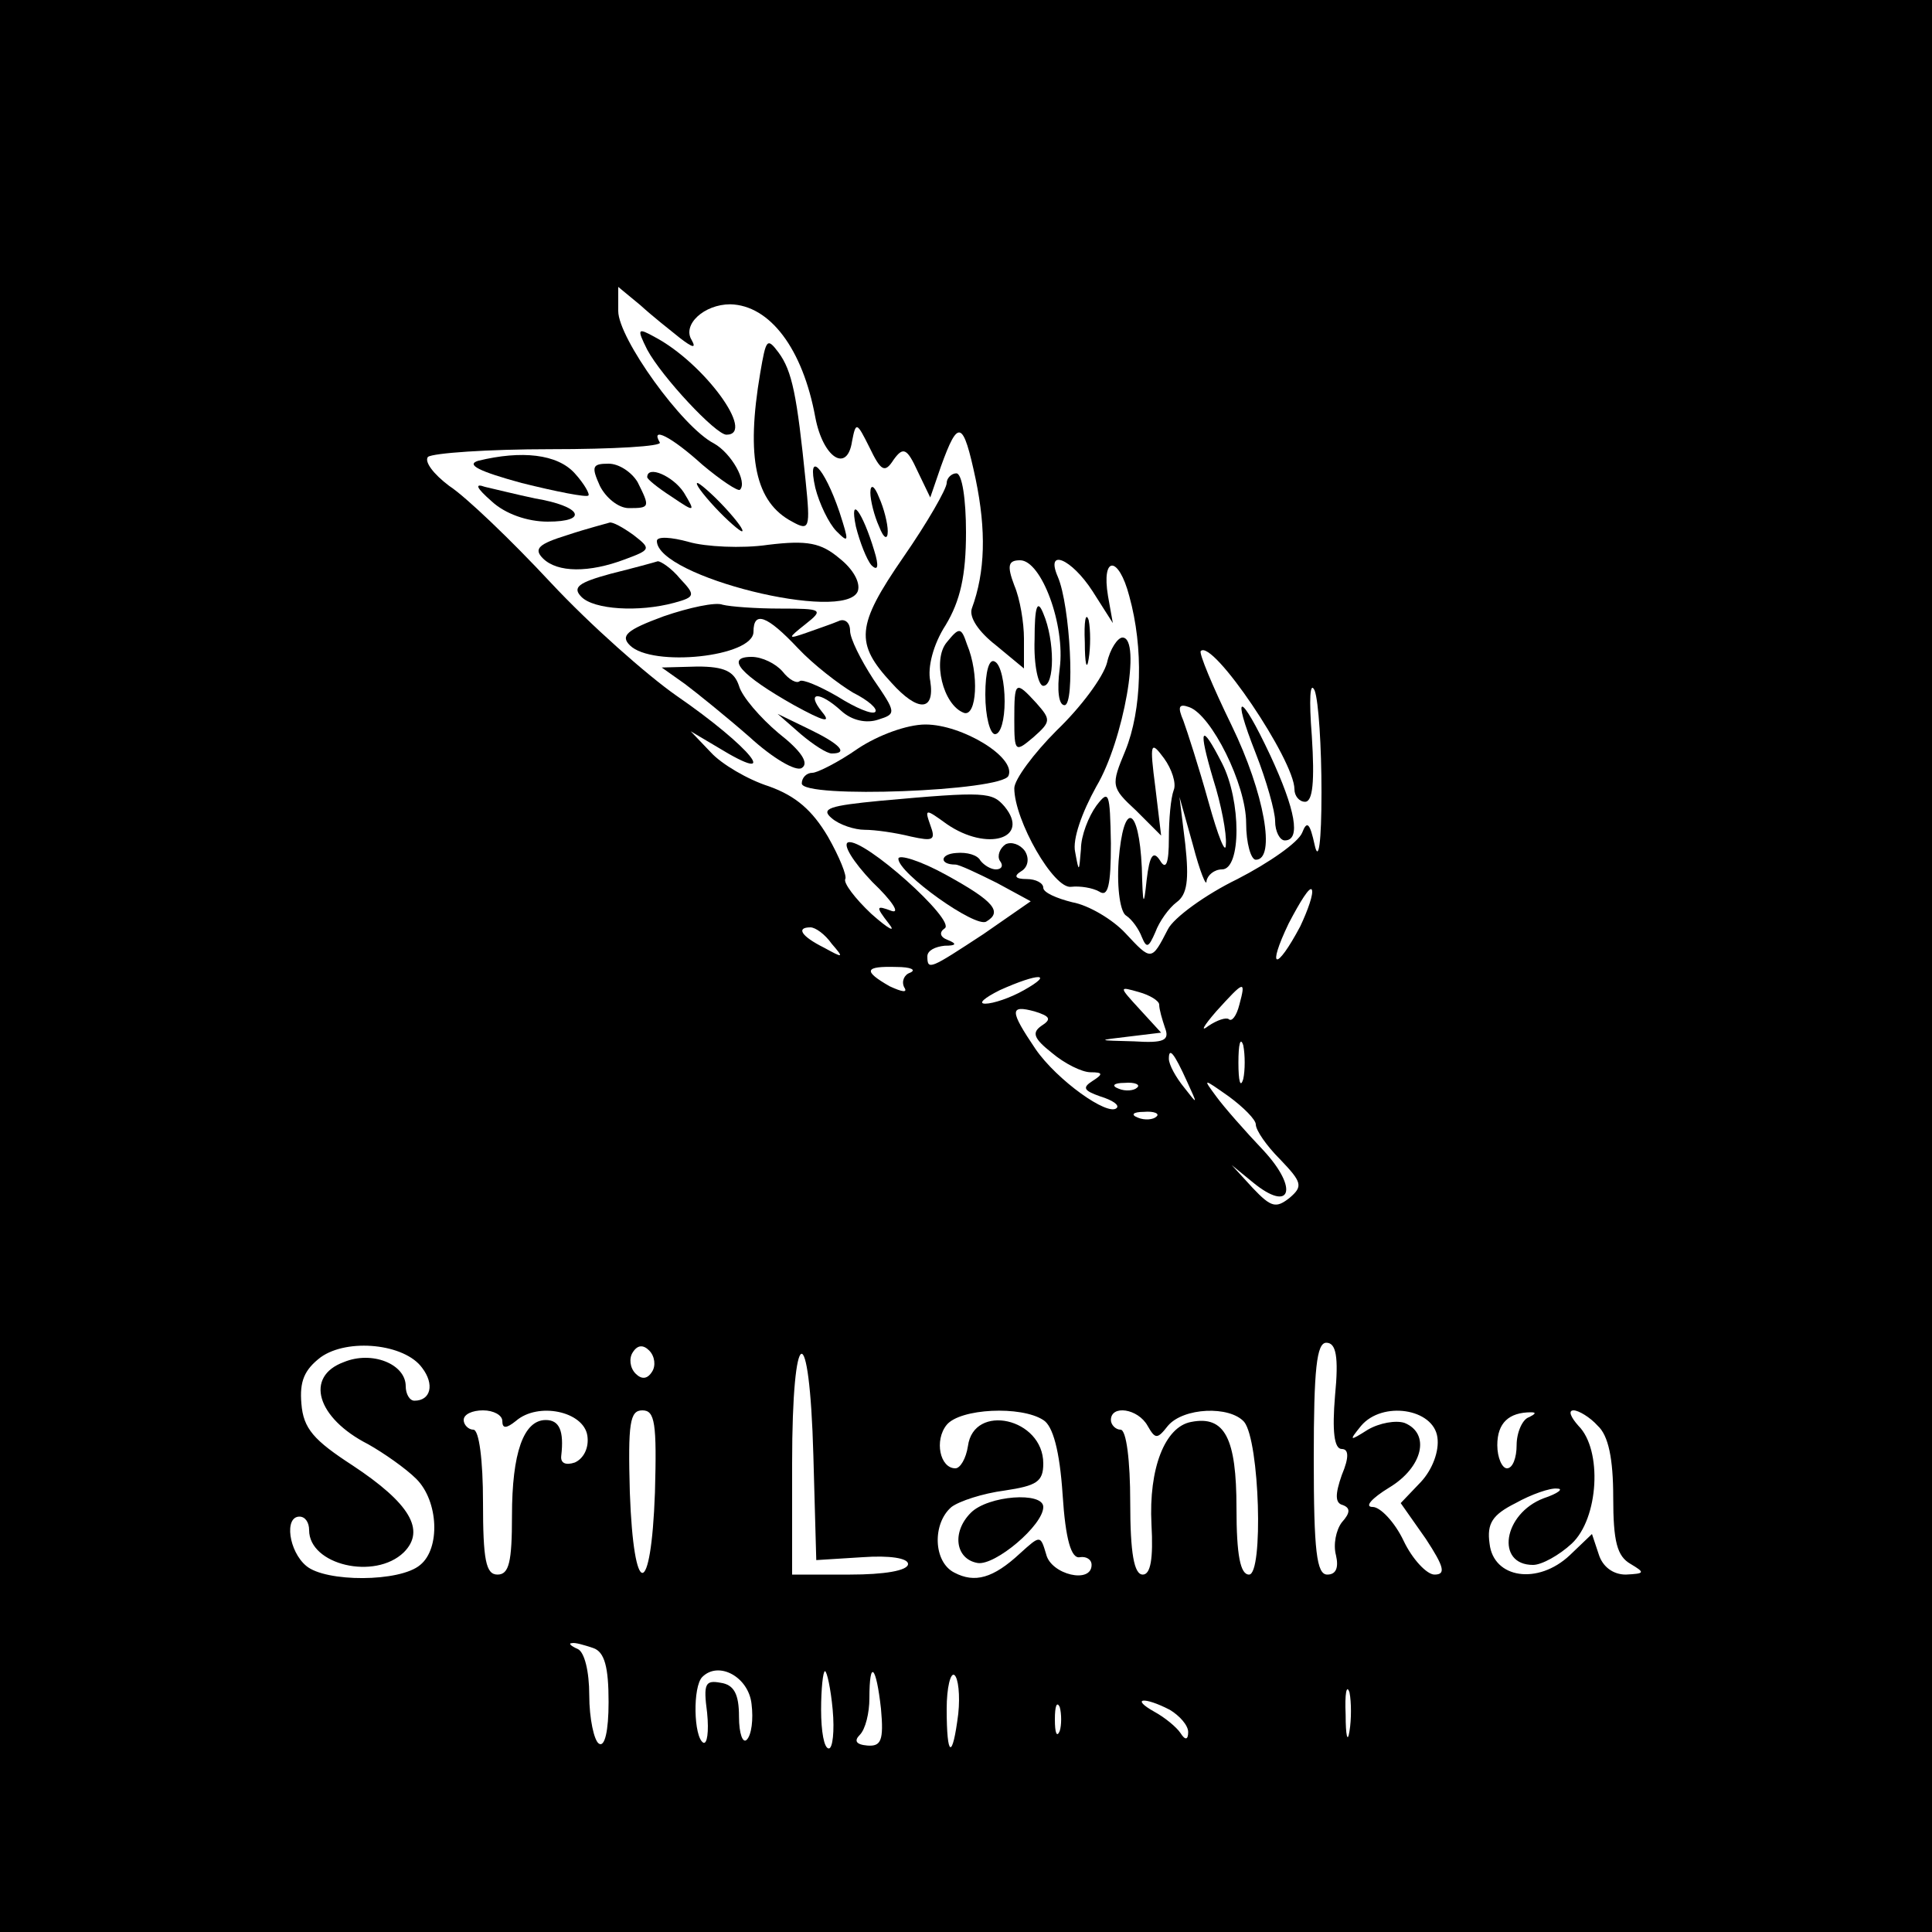 <?xml version="1.0" standalone="no"?>
<!DOCTYPE svg PUBLIC "-//W3C//DTD SVG 20010904//EN"
 "http://www.w3.org/TR/2001/REC-SVG-20010904/DTD/svg10.dtd">
<svg version="1.0" xmlns="http://www.w3.org/2000/svg"
 width="200pt" height="200pt" viewBox="0 0 200 200"
 preserveAspectRatio="xMidYMid meet">
<g transform="translate(0,200) scale(0.1,-0.1)"
fill="#000000" stroke="none">
<path d="M0 1000 l0 -1000 1000 0 1000 0 0 1000 0 1000 -1000 0 -1000 0 0
-1000z m704 650 c13 -10 17 -11 12 -2 -10 16 13 37 40 37 41 -1 75 -46 88
-117 8 -42 33 -58 38 -25 4 21 5 20 18 -6 12 -25 16 -27 25 -13 10 14 14 12
25 -12 l13 -27 11 32 c18 50 23 48 36 -13 11 -53 10 -96 -4 -134 -3 -9 7 -24
25 -38 l29 -24 0 31 c0 16 -4 41 -10 55 -8 21 -6 26 6 26 22 0 47 -67 41 -112
-3 -23 -1 -38 5 -38 11 0 6 103 -7 133 -13 30 14 19 36 -15 l21 -33 -5 28 c-7
42 11 42 22 0 15 -54 13 -118 -4 -160 -15 -36 -15 -38 11 -62 l26 -26 -6 50
c-6 46 -5 49 9 30 8 -11 13 -26 10 -33 -3 -8 -5 -30 -5 -50 0 -26 -3 -33 -9
-23 -7 11 -11 6 -14 -20 -3 -29 -4 -27 -5 13 -3 64 -19 70 -24 7 -2 -30 2 -54
8 -57 6 -4 13 -14 16 -22 5 -12 7 -11 14 5 4 11 14 25 22 31 11 8 13 23 9 60
l-6 49 14 -50 c7 -27 14 -44 14 -37 1 6 8 12 16 12 20 0 20 71 0 110 -22 43
-25 37 -9 -17 8 -25 14 -56 13 -67 0 -12 -8 8 -18 44 -10 36 -22 73 -26 84 -6
14 -5 18 6 14 23 -8 59 -80 59 -120 0 -21 5 -38 10 -38 21 0 9 69 -25 139 -20
41 -34 75 -32 77 12 13 97 -113 97 -143 0 -7 5 -13 11 -13 8 0 10 21 7 68 -3
38 -2 58 3 47 4 -11 7 -58 7 -105 0 -52 -3 -73 -7 -55 -5 23 -8 26 -13 13 -4
-10 -34 -31 -67 -48 -33 -16 -66 -40 -72 -52 -17 -33 -17 -33 -44 -4 -13 14
-38 29 -55 32 -16 4 -30 10 -30 15 0 5 -8 9 -17 9 -12 0 -14 3 -6 8 7 4 9 13
4 21 -5 7 -14 10 -20 7 -6 -4 -9 -12 -6 -17 4 -5 2 -9 -4 -9 -5 0 -12 4 -16 9
-3 6 -14 9 -25 8 -17 -1 -18 -12 -1 -12 4 0 23 -9 43 -19 l35 -19 -49 -34
c-55 -36 -58 -38 -58 -23 0 6 8 10 18 11 12 0 13 2 3 6 -8 3 -9 8 -3 12 12 8
-84 94 -100 89 -6 -2 5 -20 25 -41 21 -20 29 -33 20 -30 -16 6 -17 5 -3 -13 8
-10 0 -6 -18 10 -17 16 -29 32 -27 36 2 3 -6 23 -18 44 -16 27 -33 42 -61 52
-22 7 -49 23 -60 35 l-21 22 27 -16 c70 -43 35 0 -42 53 -30 21 -89 73 -130
117 -41 44 -88 89 -105 100 -16 12 -26 25 -22 30 5 4 62 8 127 8 65 0 116 3
113 7 -10 17 12 6 44 -23 19 -16 37 -28 39 -26 8 8 -9 38 -27 48 -33 17 -99
109 -99 137 l0 25 23 -19 c12 -11 31 -26 41 -34z m642 -609 c-25 -47 -35 -45
-12 3 12 23 22 39 24 35 2 -4 -4 -21 -12 -38z m-485 -18 c13 -15 12 -15 -8 -4
-24 12 -29 21 -14 21 5 0 15 -7 22 -17z m81 -30 c-6 -2 -9 -9 -6 -15 4 -6 -2
-5 -15 1 -28 16 -26 21 7 20 15 0 21 -3 14 -6z m118 -18 c-14 -8 -32 -14 -40
-14 -8 0 -1 6 15 14 40 18 57 18 25 0z m140 -15 c0 -5 3 -15 6 -24 5 -13 -1
-16 -32 -14 -39 1 -39 1 -5 5 l33 4 -22 24 c-22 24 -22 24 -1 18 11 -3 21 -9
21 -13z m83 0 c-3 -12 -8 -18 -11 -15 -3 2 -12 -1 -21 -7 -9 -7 -5 0 8 15 29
32 31 33 24 7z m-205 -22 c-10 -7 -8 -13 11 -28 13 -11 31 -20 40 -20 13 0 13
-2 2 -9 -11 -7 -9 -10 8 -16 13 -4 20 -9 17 -12 -9 -9 -62 29 -84 61 -27 40
-27 46 -1 39 16 -5 18 -8 7 -15z m209 -55 c-3 -10 -5 -2 -5 17 0 19 2 27 5 18
2 -10 2 -26 0 -35z m-58 -3 c11 -24 11 -24 -3 -6 -9 11 -16 24 -16 30 0 12 5
7 19 -24z m-52 -6 c-3 -3 -12 -4 -19 -1 -8 3 -5 6 6 6 11 1 17 -2 13 -5z m123
-38 c0 -6 11 -22 25 -36 23 -24 24 -28 10 -40 -14 -11 -19 -10 -38 10 l-22 24
22 -18 c39 -32 48 -7 11 33 -19 20 -41 45 -49 56 -14 19 -14 19 13 0 15 -11
28 -24 28 -29z m-103 8 c-3 -3 -12 -4 -19 -1 -8 3 -5 6 6 6 11 1 17 -2 13 -5z
m-760 -260 c13 -17 9 -34 -8 -34 -5 0 -9 7 -9 15 0 23 -35 37 -64 25 -41 -15
-28 -58 25 -85 16 -9 39 -25 50 -36 23 -23 25 -72 4 -89 -21 -18 -98 -18 -118
-1 -18 15 -23 51 -7 51 6 0 10 -6 10 -14 0 -36 68 -52 98 -23 23 23 6 51 -53
90 -40 26 -51 38 -53 64 -2 23 3 35 20 48 28 20 87 14 105 -11z m238 -4 c-5
-8 -11 -8 -17 -2 -6 6 -7 16 -3 22 5 8 11 8 17 2 6 -6 7 -16 3 -22z m707 -25
c-3 -36 -1 -55 7 -55 7 0 8 -8 0 -27 -7 -20 -7 -29 1 -31 8 -3 8 -8 -1 -18 -6
-8 -9 -23 -6 -34 3 -13 0 -20 -9 -20 -11 0 -14 24 -14 120 0 93 3 120 13 120
10 0 13 -14 9 -55z m-540 -62 l3 -108 48 3 c28 2 47 -1 47 -7 0 -7 -25 -11
-60 -11 l-60 0 0 115 c0 147 18 153 22 8z m-322 36 c0 -8 4 -8 14 0 23 20 70
10 74 -15 2 -13 -4 -24 -13 -28 -9 -3 -15 -1 -14 7 3 26 -2 37 -16 37 -23 0
-35 -34 -35 -99 0 -48 -3 -61 -15 -61 -12 0 -15 15 -15 75 0 43 -4 75 -10 75
-5 0 -10 5 -10 10 0 6 9 10 20 10 11 0 20 -5 20 -11z m158 -74 c-4 -111 -22
-111 -26 0 -2 72 0 85 13 85 13 0 15 -13 13 -85z m402 75 c10 -6 17 -32 20
-77 3 -47 9 -67 18 -65 6 1 12 -2 12 -8 0 -20 -42 -10 -47 11 -6 20 -6 20 -27
1 -28 -26 -47 -31 -68 -20 -22 11 -23 51 -3 68 8 6 32 14 55 17 33 5 40 9 40
28 0 47 -72 63 -78 18 -2 -13 -8 -23 -13 -23 -16 0 -22 29 -9 45 14 17 77 20
100 5z m108 -6 c8 -14 10 -14 21 0 16 19 64 21 79 4 16 -20 20 -158 5 -158 -9
0 -13 20 -13 69 0 72 -12 96 -47 89 -27 -5 -44 -48 -41 -106 2 -36 -1 -52 -9
-52 -9 0 -13 22 -13 75 0 43 -4 75 -10 75 -5 0 -10 5 -10 10 0 16 28 12 38 -6z
m300 -12 c2 -14 -5 -33 -17 -46 l-21 -22 26 -37 c19 -29 21 -37 9 -37 -8 0
-23 16 -32 35 -9 19 -24 35 -32 35 -9 0 -1 9 17 20 35 21 43 56 16 67 -9 3
-26 0 -38 -7 -19 -12 -20 -12 -7 4 22 26 75 18 79 -12z m95 21 c-7 -2 -13 -16
-13 -29 0 -13 -4 -24 -10 -24 -5 0 -10 11 -10 24 0 23 12 34 35 34 6 0 4 -2
-2 -5z m71 -9 c11 -10 16 -34 16 -74 0 -46 4 -61 18 -69 15 -9 15 -10 -5 -11
-13 0 -24 8 -28 21 l-7 21 -23 -22 c-33 -31 -79 -24 -83 12 -3 21 3 30 27 42
16 9 36 16 43 15 7 0 1 -5 -14 -10 -42 -16 -50 -69 -11 -69 9 0 27 10 40 22
28 26 32 97 7 122 -8 9 -11 16 -5 16 5 0 17 -7 25 -16z m-1040 -230 c12 -4 16
-20 16 -56 0 -30 -4 -47 -10 -43 -5 3 -10 26 -10 50 0 25 -5 45 -12 48 -7 3
-10 6 -6 6 3 1 13 -2 22 -5z m164 -58 c2 -16 0 -32 -5 -37 -4 -4 -8 6 -8 24 0
23 -5 33 -19 35 -16 3 -18 -1 -14 -31 2 -20 0 -33 -4 -31 -10 6 -11 58 -1 68
17 17 48 0 51 -28z m84 -6 c2 -22 0 -40 -4 -40 -5 0 -8 18 -8 40 0 22 2 40 4
40 2 0 6 -18 8 -40z m50 1 c3 -33 0 -39 -14 -38 -12 1 -14 5 -8 11 6 6 10 23
10 38 0 41 7 34 12 -11z m80 -5 c-6 -48 -12 -46 -12 5 0 22 4 38 8 35 4 -3 6
-21 4 -40z m405 -18 c-2 -13 -4 -5 -4 17 -1 22 1 32 4 23 2 -10 2 -28 0 -40z
m-300 0 c-3 -7 -5 -2 -5 12 0 14 2 19 5 13 2 -7 2 -19 0 -25z m114 22 c10 -6
19 -16 19 -23 0 -8 -3 -9 -8 -1 -4 6 -16 16 -27 22 -25 14 -11 16 16 2z"/>
<path d="M670 1638 c15 -28 71 -88 82 -88 31 0 -23 74 -74 101 -18 10 -19 9
-8 -13z"/>
<path d="M787 1614 c-15 -88 -5 -134 33 -154 18 -10 19 -7 14 42 -9 89 -14
114 -28 133 -12 16 -13 14 -19 -21z"/>
<path d="M495 1523 c-13 -4 1 -11 45 -23 36 -9 67 -15 69 -13 2 1 -4 12 -14
23 -18 20 -55 24 -100 13z"/>
<path d="M621 1497 c6 -12 19 -23 30 -23 22 0 22 1 9 27 -6 10 -19 19 -30 19
-17 0 -18 -3 -9 -23z"/>
<path d="M844 1495 c4 -16 14 -37 22 -45 13 -13 13 -11 3 20 -16 47 -34 65
-25 25z"/>
<path d="M670 1506 c0 -2 11 -11 25 -20 25 -17 25 -16 13 4 -11 17 -38 29 -38
16z"/>
<path d="M980 1500 c0 -6 -20 -41 -45 -77 -49 -71 -50 -89 -12 -130 27 -30 45
-30 40 2 -3 14 3 38 16 58 15 25 21 51 21 96 0 34 -4 61 -10 61 -5 0 -10 -5
-10 -10z"/>
<path d="M509 1481 c14 -13 37 -21 58 -21 43 0 35 16 -13 24 -19 4 -43 10 -52
12 -11 4 -9 -1 7 -15z"/>
<path d="M740 1475 c13 -14 26 -25 28 -25 3 0 -5 11 -18 25 -13 14 -26 25 -28
25 -3 0 5 -11 18 -25z"/>
<path d="M901 1490 c0 -8 4 -24 9 -35 5 -13 9 -14 9 -5 0 8 -4 24 -9 35 -5 13
-9 14 -9 5z"/>
<path d="M886 1455 c4 -16 11 -34 16 -40 7 -7 8 -1 3 15 -12 40 -26 59 -19 25z"/>
<path d="M587 1446 c-29 -9 -35 -14 -25 -24 15 -15 48 -15 85 -1 27 10 27 11
9 25 -11 8 -22 14 -25 13 -3 -1 -23 -6 -44 -13z"/>
<path d="M680 1440 c0 -37 195 -85 208 -52 3 9 -5 23 -19 34 -19 16 -33 19
-74 14 -27 -4 -65 -2 -82 3 -18 5 -33 6 -33 1z"/>
<path d="M632 1406 c-33 -9 -40 -14 -30 -24 13 -13 59 -16 96 -6 22 6 22 8 6
25 -9 11 -20 18 -23 18 -3 -1 -25 -7 -49 -13z"/>
<path d="M687 1362 c-38 -14 -45 -20 -35 -30 23 -23 128 -12 128 14 0 22 14
17 46 -17 16 -17 42 -37 57 -46 16 -8 26 -17 23 -20 -3 -3 -20 4 -39 16 -19
11 -36 18 -39 16 -3 -3 -11 1 -18 10 -7 8 -21 15 -32 15 -28 0 -11 -19 44 -50
31 -17 39 -19 29 -7 -17 21 -3 22 20 1 11 -10 26 -13 38 -9 19 6 19 7 -5 42
-13 20 -24 42 -24 50 0 9 -6 13 -12 10 -7 -3 -22 -8 -33 -12 -20 -7 -20 -6 -1
9 19 15 17 16 -26 16 -26 0 -52 2 -60 4 -7 3 -35 -3 -61 -12z"/>
<path d="M1071 1338 c-1 -27 4 -48 9 -48 12 0 12 47 0 75 -6 15 -9 8 -9 -27z"/>
<path d="M1123 1335 c0 -22 2 -30 4 -17 2 12 2 30 0 40 -3 9 -5 -1 -4 -23z"/>
<path d="M980 1335 c-15 -18 -4 -65 18 -73 13 -4 16 40 3 71 -6 18 -8 18 -21
2z"/>
<path d="M1146 1314 c-4 -15 -27 -46 -52 -70 -24 -24 -44 -51 -44 -60 0 -33
41 -105 59 -102 9 1 22 -1 29 -5 9 -6 12 6 12 50 -1 53 -2 56 -15 39 -8 -11
-16 -31 -16 -45 -2 -24 -2 -25 -6 -3 -3 13 7 41 22 68 28 47 47 154 27 154 -5
0 -13 -12 -16 -26z"/>
<path d="M1020 1281 c0 -23 5 -41 10 -41 6 0 10 15 10 34 0 19 -4 38 -10 41
-6 4 -10 -10 -10 -34z"/>
<path d="M709 1292 c12 -9 43 -34 67 -55 24 -22 48 -36 54 -32 8 5 -1 18 -24
36 -19 16 -38 38 -41 49 -5 15 -15 20 -43 20 l-37 -1 24 -17z"/>
<path d="M1050 1255 c0 -34 1 -34 20 -18 18 16 18 18 3 35 -22 24 -23 23 -23
-17z"/>
<path d="M1300 1220 c11 -28 20 -60 20 -70 0 -11 5 -20 10 -20 17 0 11 32 -15
88 -31 66 -41 68 -15 2z"/>
<path d="M829 1240 c13 -11 27 -20 32 -20 18 0 8 10 -23 25 l-33 16 24 -21z"/>
<path d="M888 1225 c-20 -14 -42 -25 -47 -25 -6 0 -11 -5 -11 -11 0 -16 208
-8 214 8 8 19 -48 53 -86 53 -19 0 -49 -11 -70 -25z"/>
<path d="M911 1171 c-52 -5 -62 -8 -50 -18 8 -7 24 -12 34 -12 11 0 32 -3 48
-7 23 -5 26 -4 20 12 -6 17 -5 17 17 1 42 -29 87 -15 60 18 -13 15 -19 16
-129 6z"/>
<path d="M930 1111 c0 -15 80 -72 91 -65 17 10 8 21 -41 48 -27 15 -50 22 -50
17z"/>
<path d="M1005 434 c-20 -20 -16 -48 7 -52 18 -3 68 39 68 58 0 16 -57 12 -75
-6z"/>
</g>
</svg>
